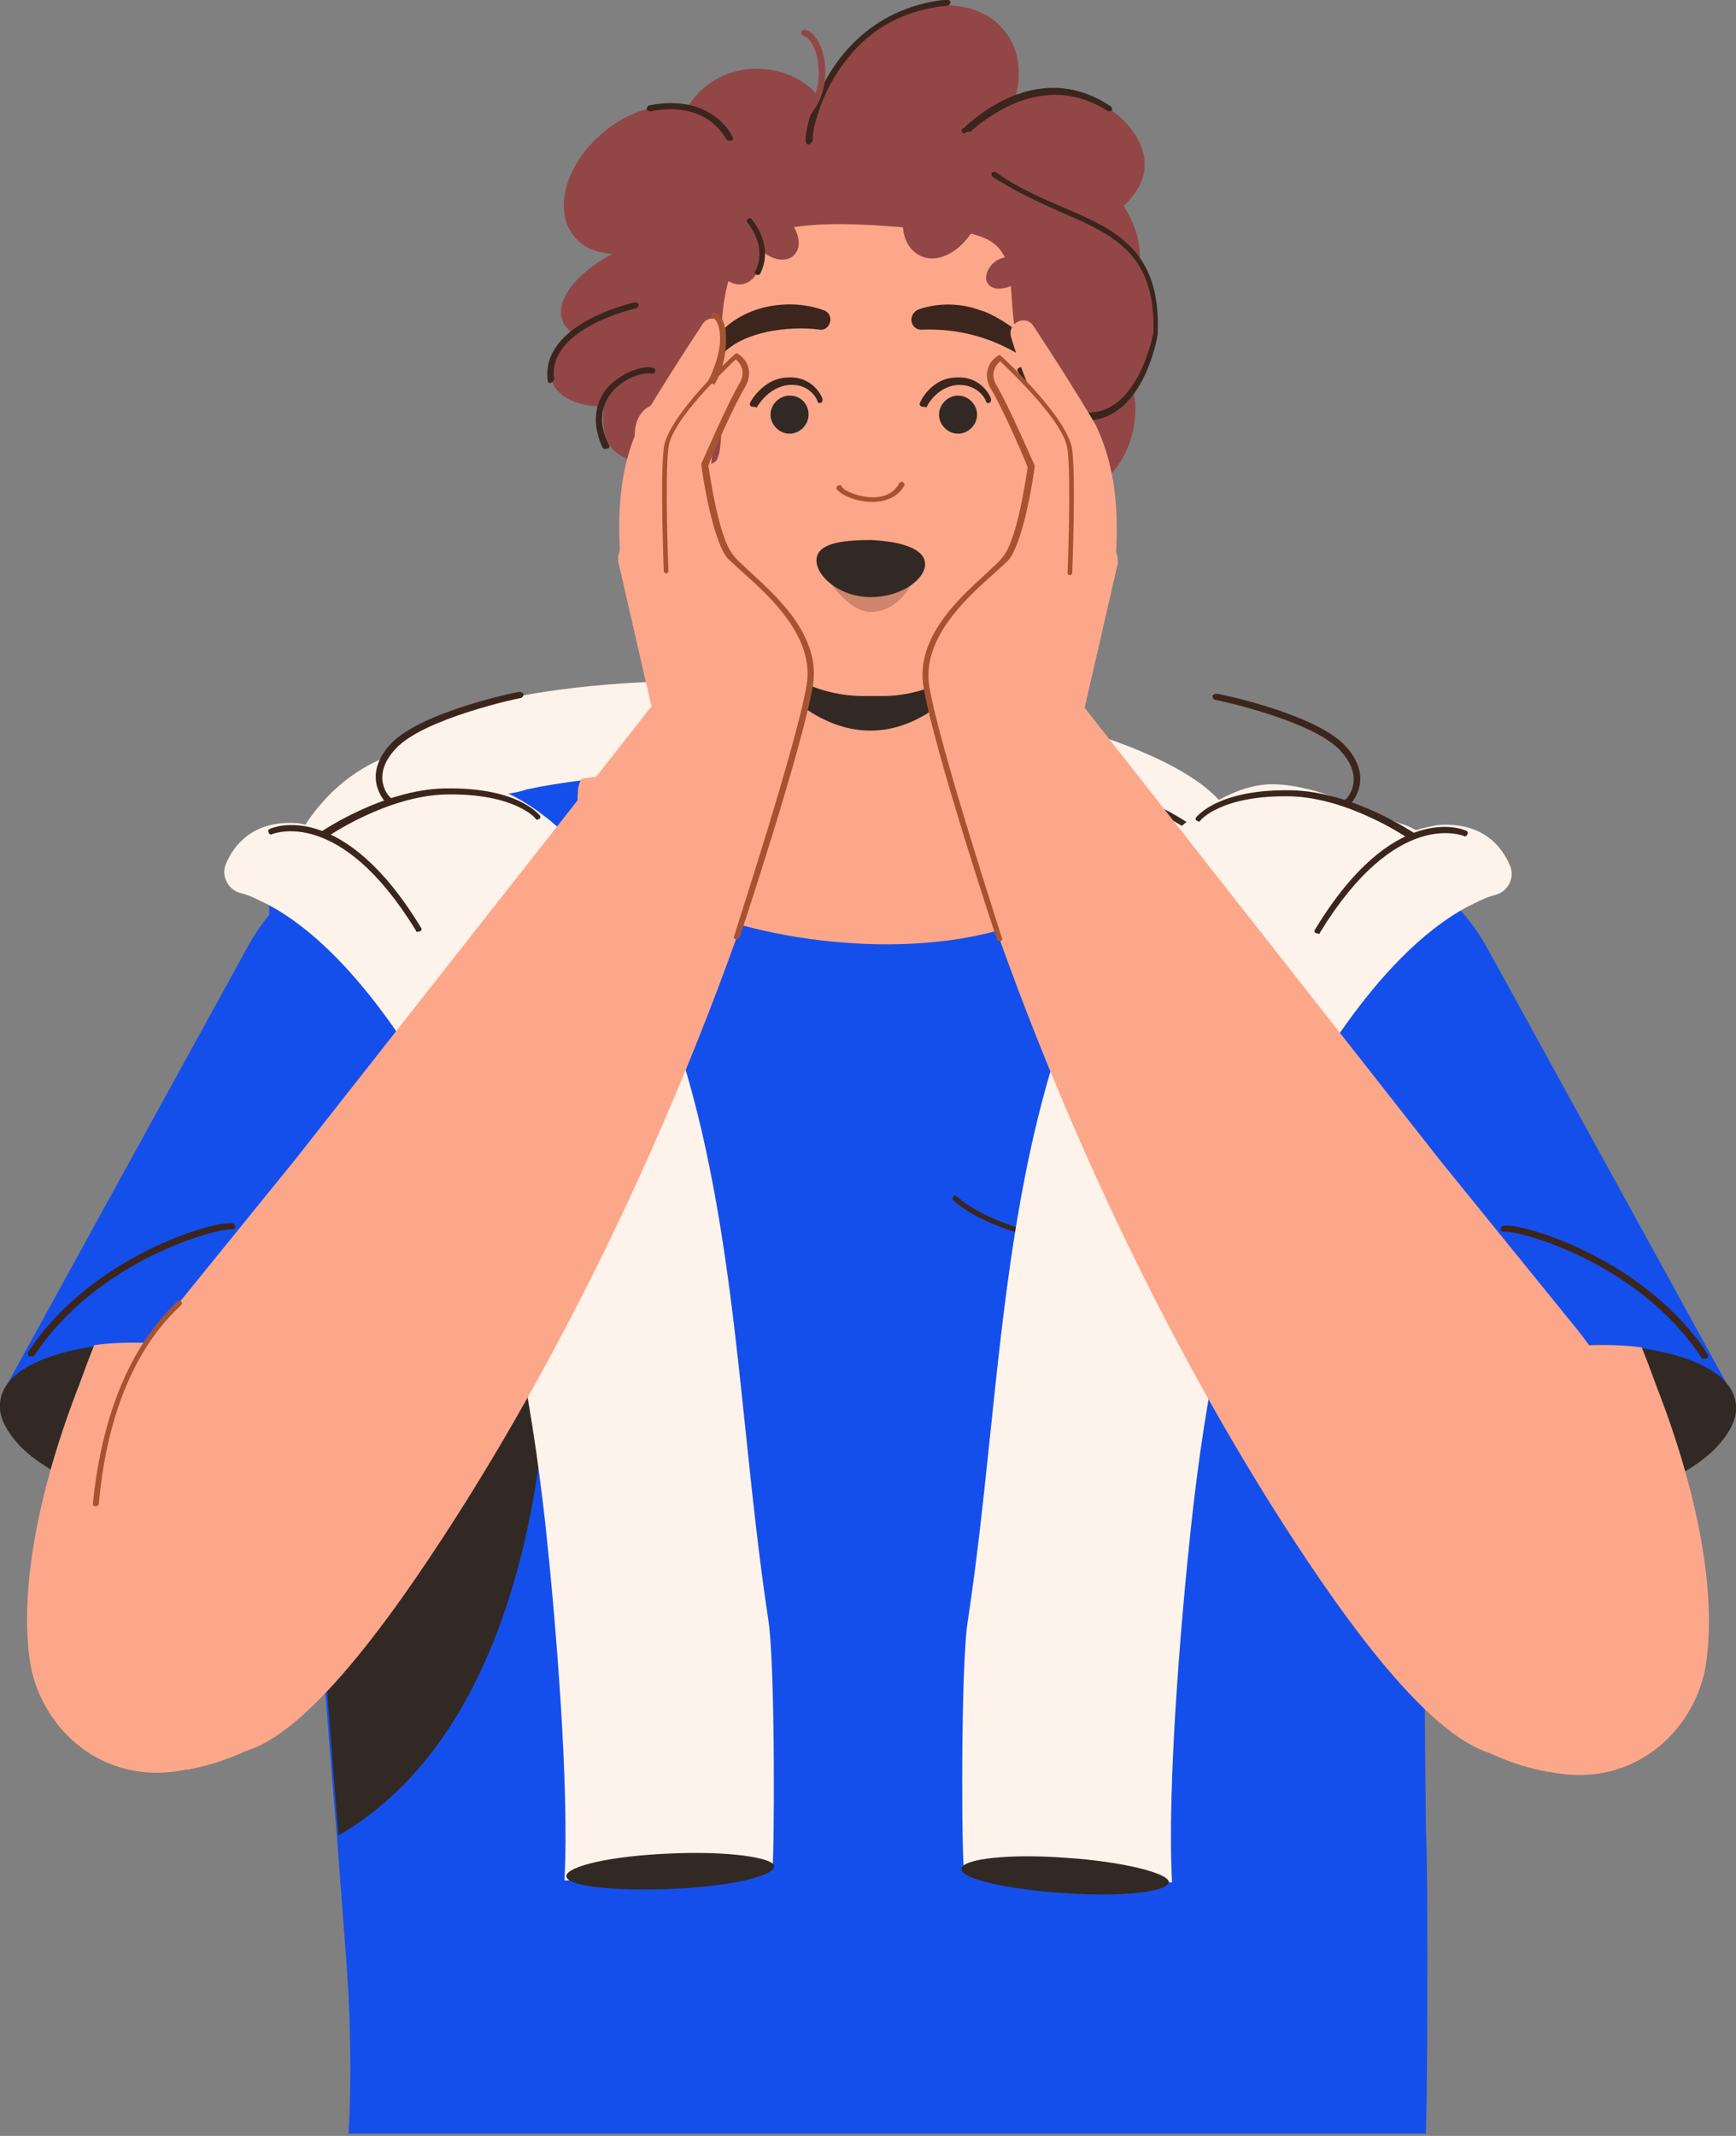 <?xml version="1.0" encoding="utf-8"?>
<!-- Generator: Adobe Illustrator 23.0.6, SVG Export Plug-In . SVG Version: 6.00 Build 0)  -->
<svg version="1.1" id="Capa_1" xmlns="http://www.w3.org/2000/svg" xmlns:xlink="http://www.w3.org/1999/xlink" x="0px" y="0px"
	 viewBox="0 0 374 460" style="enable-background:new 0 0 374 460;" xml:space="preserve">
<rect x="0" y="0" width="374" height="460" fill="#808080" stroke="none"/>
<style type="text/css">
	.st0{fill:#FDF3EA;}
	.st1{fill:#16A571;}
	.st2{fill:#322924;}
	.st3{fill:#154FEB;}
	.st4{fill:#3B251C;}
	.st5{fill:#FDA78A;}
	.st6{fill:#934646;}
	.st7{fill:#A55330;}
	.st8{fill:#CF846C;}
</style>
<path class="st0" d="M175.9,147.4c-46.7-3.3-85.7,3.5-92.6,15.6c-14.7,5.7-25.1,21.8-24.6,40.7c0.5,23.2,17.2,41.5,37.4,41
	c19.9-0.5,35.8-19.7,35.2-42.9c0-3.3-0.5-6.3-1.1-9.3c12.6,2.7,26.8,4.9,42,6c50.8,3.5,92.6-4.9,93.6-18.8
	C266.5,165.5,226.4,151,175.9,147.4z"/>
<path class="st1" d="M275,342.1l83.5-3.5L332,237.3c-2.2-8.7-6.3-16.9-12.6-23.8c-10.4-11.5-19.7-15.8-37.1-22.9l-16.4,6L275,342.1z
	"/>
<path class="st2" d="M358.5,339.6c0,0.8-0.3,1.6-1.1,2.5c0,0-0.3,0.3-0.3,0.5c-0.5,0.5-1.1,1.1-1.9,1.4c-2.5,1.4-6,2.7-10.4,3.5
	c-7.1,1.6-16.7,2.5-27,2.5c-12.3,0-23.5-1.6-30.9-4.1c-1.6-0.5-3-1.1-4.4-1.6h-0.3c-0.3,0-0.3-0.3-0.5-0.3c-3-1.6-4.9-3.3-4.9-5.2
	c0-1.4,1.1-2.7,3-4.1c0.5-0.3,1.1-0.5,1.9-1.1c0.5-0.3,1.4-0.5,2.2-0.8c0,0,0.3,0,0.5-0.3c7.4-2.7,19.7-4.4,33.6-4.4
	c9.6,0,18.3,1.1,25.1,2.5c4.6,1.1,8.2,2.2,10.9,3.5c0.8,0.5,1.6,1.1,2.5,1.6c0.8,0.5,1.4,1.1,1.6,1.6
	C358.2,338.6,358.5,339.1,358.5,339.6z"/>
<path class="st3" d="M307.5,418.8v4.4c0,12,0,24-0.3,36.3H75.1c0.5-9,0.5-18.8,0-29.5c0-1.6-0.3-3.3-0.3-5.2
	c-0.3-4.1-1.1-14.5-2.2-29.2c-0.8-9-1.6-19.4-2.5-31.1c0-0.5,0-1.1,0-1.4c-0.3-4.1-0.5-8.5-1.1-12.8c0-1.6-0.3-3-0.3-4.6
	c-0.5-6-0.8-12.3-1.4-18.6c0-0.8,0-1.6-0.3-2.7c-0.3-3.5-0.5-6.8-0.8-10.4c0-1.4-0.3-3-0.3-4.4c-0.3-4.4-0.5-8.5-0.8-12.8
	c0-0.8,0-1.6-0.3-2.5c-1.1-13.9-1.9-28.1-3-42c-1.1-14.5-1.9-28.9-3-42.9v-0.3c0-2.2-0.3-4.6-0.5-6.8c0-1.1,0-1.9-0.3-3
	c0-0.5,0-1.4,0-1.9c0-0.8,0-1.4,0-1.9c-0.3-2.5-0.3-4.9-0.5-7.4v-0.3c1.4-0.5,2.7-1.4,4.1-1.9c3.3-1.4,6.8-3,10.4-4.1h0.3
	c8.7-3.3,17.7-6.3,27-8.5c1.9-0.5,4.1-1.1,6-1.4c1.1-0.3,2.2-0.5,3.3-0.8c1.6-0.3,3.3-0.5,4.9-1.1c3.8-0.8,7.6-1.4,11.5-1.9
	c1.1-0.3,2.2-0.3,3.5-0.5h0.3c2.2-0.3,4.4-0.5,6.3-0.8c2.2-0.3,4.6-0.5,6.8-0.5c2.2-0.3,4.6-0.3,6.8-0.5c2.2,0,4.6-0.3,6.8-0.3
	c0.8,0,1.4,0,2.2,0c1.1,0,2.2,0,3.3,0c1.9,0,3.5,0,5.5,0c1.1,0,2.5,0,3.5,0c0.3,0,0.3,0,0.5,0c1.1,0,2.2,0,3.3,0s2.2,0,3.3,0.3
	c2.5,0,5.2,0.3,7.6,0.5c2.2,0.3,4.6,0.3,6.8,0.5c2.5,0.3,4.9,0.5,7.4,0.8c2.5,0.3,4.9,0.5,7.4,1.1c3.3,0.5,6.8,1.1,10.1,1.9
	c1.1,0.3,2.5,0.5,3.5,0.8c0.3,0,0.5,0,0.8,0.3c1.1,0.3,2.2,0.5,3.3,0.5c1.1,0.3,2.2,0.5,3.3,0.8c2.2,0.5,4.4,1.1,6.3,1.6
	c9.8,2.5,18.8,5.2,27.6,7.9c1.1,0.3,2.2,0.5,3.3,1.1c6,2.2,12,4.4,17.7,6.8c0.3,0,0.5,0.3,0.8,0.3c5.5,2.2,10.6,4.9,15.8,7.6
	c0.3,0,0.5,0.3,0.8,0.5c2.2,1.4,4.6,2.5,6.8,3.8c-0.5,21.3-0.5,42.3-0.5,63.1v2.2c0,20.5,0.3,41,0.5,61.2c0,3.8,0,7.9,0.3,11.7
	c0,3,0,6,0,9c0.3,14.7,0.3,29.2,0.5,44.2C307.5,402.2,307.5,410.6,307.5,418.8z"/>
<path class="st4" d="M293,300.9c-0.3,0-0.5,0-0.5-0.3c-11.7-19.4-35.8-25.4-56.8-30.6c-13.1-3.3-24.3-6-30.3-11.5
	c-0.3-0.3-0.3-0.5,0-0.8c0.3-0.3,0.5-0.3,0.8,0c5.7,5.2,16.9,8.2,29.8,11.2c20.2,5.2,45.3,11.5,57.6,31.1c0.3,0.3,0,0.8-0.3,0.8H293
	z"/>
<path class="st5" d="M236.2,183.2c-1.6,14.2-27.8,22.9-58.7,19.4c-30.9-3.5-54.6-17.7-53-31.9c0-1.1,0.3-2.2,0.8-3
	c35.5-5.2,72.4-3,108.7,6.6C235.7,176.9,236.5,180.2,236.2,183.2z"/>
<path class="st2" d="M118.2,290.5c-0.5,2.5,0.5,78.4-45.3,104.8c-1.4-17.7-3.3-41.8-5.2-68.8c-0.5-5.7-0.8-11.7-1.4-17.7
	c3.8-5.5,6.3-8.7,6.3-8.7L118.2,290.5z"/>
<path class="st4" d="M273.6,194.1c-0.3,0-0.3,0-0.5-0.3c0-0.3-13.4-15-25.9-19.7c-12.6-4.6-25.9-2.7-26.2-2.7
	c-0.3,0-0.8-0.3-0.8-0.5c0-0.3,0.3-0.8,0.5-0.8c0,0,13.9-2.2,26.8,2.7c12.8,4.9,25.9,19.4,26.5,19.9c0.3,0.3,0.3,0.8,0,0.8
	C273.9,194.1,273.6,194.1,273.6,194.1z"/>
<path class="st4" d="M345.7,291.3c-0.3,0-0.5-0.3-0.5-0.5c-6.3-21.3-19.7-37.1-25.4-44c-2.2-2.5-2.7-3-2.7-3.5
	c0-0.3,0.3-0.8,0.5-0.8s0.5,0.3,0.8,0.5c0.3,0.3,1.4,1.6,2.5,3c5.7,6.8,19.4,22.7,25.7,44.5C346.5,290.8,346.2,291,345.7,291.3
	C346,291.3,346,291.3,345.7,291.3z"/>
<path class="st4" d="M258.6,180.5h-0.3c-0.3-0.3-0.3-0.5-0.3-0.8s3.3-4.9,9.8-5.2h0.3c5.2,0,8.5,3.5,8.7,3.5c0.3,0.3,0.3,0.8,0,0.8
	c-0.3,0.3-0.8,0.3-0.8,0c0,0-3-3.3-7.6-3.3h-0.3c-5.7,0-8.7,4.4-8.7,4.4C259.1,180.5,258.9,180.5,258.6,180.5z"/>
<path class="st6" d="M246,38.8c2.5-6.6-3-14.7-12.3-18c-5.5-1.9-10.9-1.6-15,0.3c1.6-5.5,0.8-10.9-2.5-14.7
	c-6.3-7.6-19.7-6.8-30,1.6c-4.6,3.8-7.9,8.5-9.3,13.4c-3.3-4.4-8.7-6.8-14.7-6.6c-6.3,0.3-11.5,3.8-14.2,8.5
	c-5.2-1.4-12.3,0.3-18,5.2c-8.2,6.8-10.9,16.9-6.3,22.4c1.9,2.5,4.9,3.5,8.2,3.8c-7.9,4.1-12.6,10.4-10.6,14.7
	c0.5,1.1,1.4,1.9,2.5,2.5c-3.8,3-5.7,6.8-4.9,10.1c1.1,3.5,5.7,5.7,11.2,5.5c-2.2,21.3,22.4,4.1,25.7,24
	c3.3,19.4,41.8,17.7,41.8,19.4c0.3,4.9,20.5-21.3,23.8-19.1c9,6.6,16.7-1.9,14.7-6.8c5.5-3.8,8.7-10.4,8.5-17.7
	c-0.3-3.8-1.4-7.1-3.3-10.1c1.9-2.2,3-5.2,3-8.5c0-2.2-0.8-4.4-2.2-6l0.3-0.3c4.4-3.5,4.1-11.2-0.3-18C243.8,42.6,245.2,41,246,38.8
	z"/>
<path class="st5" d="M216.5,113.6h-60.9v76.7h60.9V113.6z"/>
<path class="st2" d="M217.9,121l-1.4,13.4c-19.4,34.7-44.2,26.2-58.2,0l-1.1-9l35.2-2.7L217.9,121z"/>
<path class="st5" d="M190.1,149.9H186c-18.8,0-34.1-17.5-34.1-36.3V65c0-9.8,7.9-17.7,17.7-17.7h53.8v67.2
	C223.4,132.7,208.3,149.9,190.1,149.9z"/>
<path class="st5" d="M154,93.4c4.4,6,4.9,13.1,1.1,15.8c-3.8,2.7-10.4,0.3-14.7-5.5c-4.4-6-4.9-13.1-1.1-15.8
	C143.1,85.2,149.6,87.4,154,93.4z"/>
<path class="st5" d="M231.4,103.4c4.4-5.9,4.9-13,1.2-15.8c-3.8-2.8-10.4-0.2-14.8,5.7c-4.4,5.9-4.9,13-1.2,15.8
	C220.4,111.9,227,109.3,231.4,103.4z"/>
<path class="st6" d="M240.6,51.1l-36.9-20.5l-17.5,8.7c-4.4-0.8-8.5,0.3-10.1,3c0,0.3,0,0.3-0.3,0.5l-5.7-0.8l-15.3,3.8l-9.3,7.9
	l0.3,10.1c-4.9,2.5-6.3,11.7-3,21.8c3.5,10.1,6.3,16.9,11.2,13.9c1.6-1.1,1.6-7.6,1.4-20.5c0-2.5-1.1-19.7,5.5-25.9
	c7.9-7.9,33.6-3.8,42-3.5c13.7,0.5,14.5,5.7,15,13.7c0.8,13.1,3,24.8,15.3,25.7c8.7,0.5,15.8-8.7,16.1-19.7c0,0,0,0,0-0.3
	C249,62.3,246.3,54.6,240.6,51.1z"/>
<path class="st2" d="M174.2,89.3c0,2.2-1.9,4.1-4.1,4.1c-2.2,0-4.1-1.9-4.1-4.1c0-2.2,1.9-4.1,4.1-4.1
	C172.6,85.2,174.2,87.1,174.2,89.3z"/>
<path class="st4" d="M162.2,87.6h-0.3c-0.3-0.3-0.5-0.5-0.3-0.8c0-0.3,3-5.5,8.2-5.5c5.5-0.3,7.4,4.4,7.4,4.6c0,0.3,0,0.8-0.3,0.8
	c-0.3,0.3-0.8,0-0.8-0.3c0-0.3-1.6-3.8-6-3.5c-4.6,0.3-7.1,4.9-7.1,4.9C162.8,87.6,162.5,87.6,162.2,87.6z"/>
<path class="st2" d="M210.5,89.3c0,2.2-1.9,4.1-4.1,4.1c-2.2,0-4.1-1.9-4.1-4.1c0-2.2,1.9-4.1,4.1-4.1
	C208.6,85.2,210.5,87.1,210.5,89.3z"/>
<path class="st4" d="M198.8,87.6h-0.3c-0.3-0.3-0.5-0.5-0.3-0.8c0-0.3,2.5-5.5,7.9-5.5c5.5-0.3,7.4,4.4,7.4,4.6c0,0.3,0,0.8-0.3,0.8
	c-0.3,0.3-0.8,0-0.8-0.3s-1.6-3.5-5.7-3.5h-0.3c-4.6,0.3-6.8,4.6-6.8,4.9C199.3,87.6,199.1,87.6,198.8,87.6z"/>
<path class="st7" d="M187.9,108.1c-3.3,0-6.6-1.4-7.6-2.7c-0.3-0.3,0-0.8,0.3-0.8c0.3-0.3,0.8,0,0.8,0.3c0.5,0.8,3.6,2.2,6.6,2.2
	c1.9,0,4.4-0.5,5.7-3c0.3-0.3,0.5-0.5,0.8-0.3c0.3,0.3,0.5,0.5,0.3,0.8C193.6,106.8,191.1,108.1,187.9,108.1z"/>
<path class="st4" d="M152.9,75.1c4.1-8.7,16.1-11.5,24.8-8.2c2.2,1.1,1.1,4.4-1.1,4.1c-3.5-0.5-7.6-0.3-11.5,0.5
	c-3.5,0.8-7.1,2.2-9.6,4.9C154.6,77.8,152.4,76.7,152.9,75.1z"/>
<path class="st4" d="M220.1,76.7c-6.6-4.1-13.7-6-21.6-5.7c-2.5,0-3-3.5-0.5-4.4c4.1-1.4,9-1.4,13.4,0.3c2.5,0.5,13.4,7.1,10.6,9.6
	C221.2,77,220.6,77,220.1,76.7z"/>
<path class="st4" d="M118.5,82.5c-0.3,0-0.5-0.3-0.5-0.5c-1.6-12.3,18-16.7,18.8-16.9c0.3,0,0.8,0.3,0.8,0.5c0,0.3-0.3,0.8-0.5,0.8
	c-0.3,0-19.4,4.4-17.7,15.3C119.1,82.2,118.8,82.5,118.5,82.5z"/>
<path class="st4" d="M234.3,90.1c-10.4,0-15-10.1-15-10.1c-0.3-0.3,0-0.8,0.3-0.8c0.3-0.3,0.8,0,0.8,0.3c0,0,4.9,10.1,15,9.3
	c10.1-0.8,13.1-17.2,13.1-17.2c0.5-16.9-8.5-21-19.9-25.9c-4.9-2.2-9.8-4.4-14.7-7.6c-0.3-0.3-0.3-0.5-0.3-0.8
	c0.3-0.3,0.5-0.3,0.8-0.3c4.6,3.3,9.6,5.5,14.5,7.6c11.5,4.9,21.3,9.3,20.5,27.3c0,0.8-3,17.5-14.2,18.6
	C235.1,90.1,234.8,90.1,234.3,90.1z"/>
<path class="st4" d="M130.3,96.7c-0.3,0-0.5-0.3-0.5-0.3c-2.7-6-1.1-10.1,0.8-12.6c3-3.5,7.9-5.2,10.1-4.6c0.3,0,0.5,0.5,0.5,0.8
	c0,0.3-0.5,0.5-0.8,0.5c-1.9-0.5-6.3,1.1-8.7,4.1c-1.6,2.2-3.3,5.7-0.5,11.2c0.3,0.3,0,0.8-0.3,0.8S130.5,96.7,130.3,96.7z"/>
<path class="st4" d="M174.2,31.1c-0.3,0-0.3,0-0.5-0.3c-0.5-0.8,0.5-6,2.5-10.1c3-7.1,10.9-19.1,27.8-20.8c0.3,0,0.8,0.3,0.8,0.5
	s-0.3,0.8-0.5,0.8c-9,0.8-16.4,4.6-21.8,11.5c-6,7.4-7.6,16.1-7.4,17.2c0,0.3,0,0.5-0.3,0.8C174.5,31.1,174.5,31.1,174.2,31.1z"/>
<path class="st4" d="M207.8,28.7c-0.3,0-0.5,0-0.5-0.3c-0.3-0.3,0-0.8,0.3-0.8c0,0,0.3,0,0.3-0.3c4.9-4.4,17.5-13.7,31.4-4.4
	c0.3,0.3,0.3,0.5,0.3,0.8c-0.3,0.3-0.5,0.3-0.8,0.3c-13.1-8.5-25.1,0.3-29.8,4.4c-0.5,0-0.8,0-0.8,0
	C208.1,28.7,207.8,28.7,207.8,28.7z"/>
<path class="st6" d="M166.6,29.5c-0.3,0-0.5-0.3-0.5-0.5c0-0.3,0-0.8,0.5-0.8c9-2.5,9.8-9.6,9.8-12.6c0-4.1-1.6-7.4-3.3-7.9
	c-0.3,0-0.5-0.5-0.5-0.8c0-0.3,0.5-0.5,0.8-0.5c2.5,0.5,4.4,4.6,4.4,9C177.8,22.4,173.7,27.6,166.6,29.5
	C166.9,29.5,166.9,29.5,166.6,29.5z"/>
<path class="st6" d="M170.1,47.5c2.2,2.7,2.7,6,0.8,7.6c-1.9,1.6-5.2,0.8-7.6-1.9c-2.2-2.7-2.7-6-0.8-7.6
	C164.4,44.2,167.7,45,170.1,47.5z"/>
<path class="st6" d="M163.8,52.7c0.8,4.1-0.8,7.9-3.8,8.5c-3,0.5-6-2.5-6.8-6.6c-0.8-4.1,0.8-7.9,3.8-8.5
	C160,45.6,163,48.3,163.8,52.7z"/>
<path class="st6" d="M218.2,61.4c-2.2,1.1-4.6,1.1-5.5-0.5c-0.8-1.4,0.3-3.8,2.2-4.9c2.2-1.1,4.6-1.1,5.5,0.5
	C221.2,57.9,220.1,60.1,218.2,61.4z"/>
<path class="st6" d="M210.3,48.3c-2.7,5.7-8.2,8.7-12,6.8c-4.1-1.9-4.9-7.9-2.5-13.7c2.7-5.7,8.2-8.7,12-6.8
	C211.9,36.6,213,42.9,210.3,48.3z"/>
<path class="st4" d="M157,30.3c-0.3,0-0.5-0.3-0.5-0.3c-0.3-0.3-4.1-8.5-16.4-6c-0.3,0-0.8-0.3-0.8-0.5s0.3-0.8,0.5-0.8
	c13.7-2.7,18,6.6,18,6.8c0.3,0.3,0,0.8-0.3,0.8C157.3,30.3,157,30.3,157,30.3z"/>
<path class="st4" d="M163.3,59.2H163c-0.3-0.3-0.5-0.5-0.3-0.8c2.7-5.2-1.4-10.1-1.6-10.4c-0.3-0.3-0.3-0.8,0-0.8
	c0.3-0.3,0.8-0.3,0.8,0c0.3,0.3,4.9,5.7,1.9,11.7C163.6,59.2,163.6,59.2,163.3,59.2z"/>
<path class="st8" d="M178,124.2c0,0,4.9,2.2,9.8,2.5c3.5,0,9.3-2.5,9.3-2.5s-2.7,7.6-9.6,7.6C182.4,131.6,178,124.2,178,124.2z"/>
<path class="st2" d="M199.3,121.5c0,3.3-5.2,7.1-11.7,7.1c-6.6,0-11.7-4.4-11.7-7.9c0-3.6,5.2-4.4,11.7-4.4
	C194.2,116.6,199.3,118.2,199.3,121.5z"/>
<path class="st3" d="M119.6,187.8L103,243l-25.4,84.1L56,320.5l-55.2-21l52.4-95.3c3.8-7.1,9.3-12.8,15.8-16.7
	c3.5-1.9,7.1-3.5,10.9-4.6c6.6-1.6,13.9-1.9,21,0L119.6,187.8z"/>
<path class="st2" d="M80.8,313.2c-0.3,1.6-0.8,3.3-1.9,4.6c-5.5,6.8-21.6,10.1-40.4,7.6c-15.3-2.2-28.1-7.6-34.4-14.2
	c-2.7-3-4.4-6-4.1-9c0.3-3.8,3.3-6.8,8.2-9c7.9-3.5,20.2-4.9,34.1-3.3c19.9,2.7,36,11.2,38.2,19.9C80.8,311,81.1,312.1,80.8,313.2z"
	/>
<path class="st0" d="M165.5,348.7c-8.2-54.1-6.3-109.8-34.9-158.4c-4.6-7.9-18.6-22.1-31.1-21.8c-9.6,0.3-18.3,5.2-27.3,8.5
	c-1.1,0.3-2.2,0.8-3.3,1.4c-1.4-0.5-3-0.8-4.6-1.1c-9.6-0.8-13.9,4.6-15.6,8.7c-1.1,2.5,0.3,5.5,3,6.3c2.2,0.5,4.1,1.6,6,2.5
	c10.4,5.5,19.4,15.8,25.9,24.8c3.8,5.2,7.1,10.6,10.1,16.7c1.1,2.2,2.2,4.1,3,6.3c12,25.4,17.7,57.9,20.8,85.7
	c2.2,20.5,5.2,56.2,4.1,76.7l44.8-3C166.8,401.9,167.1,358.5,165.5,348.7z"/>
<path class="st5" d="M75.7,350.8c-4.1,15.3-17.5,27-35.2,30.3c0,0,0,0-0.3,0c-18.3,3.8-31.1-9-33.6-22.4
	c-2.7-16.1,1.9-38.5,10.4-60.3c1.1-3,2.2-6,3.3-8.7c7.4-1.1,19.1-0.5,32.2,1.6c15.8,2.7,29.5,7.4,34.9,11.5c1.1,0.8,1.9,1.6,2.2,2.5
	l-1.4,3.5C83.8,321.6,79.2,337.7,75.7,350.8z"/>
<path class="st4" d="M90.1,200.7c-0.3,0-0.5,0-0.5-0.3c-16.4-26.8-30.6-20.8-30.9-20.8c-0.3,0.3-0.8,0-0.8-0.3
	c-0.3-0.3,0-0.8,0.3-0.8c0.5-0.3,15.6-6.6,32.5,21.3c0.3,0.3,0,0.8-0.3,0.8H90.1z"/>
<path class="st4" d="M69.4,180.2c-0.3,0-0.5,0-0.5-0.3c-0.3-0.3,0-0.8,0.3-0.8c0.5-0.3,13.4-9,26.5-9.3c15.8-0.3,20.2,5.5,20.5,5.7
	c0.3,0.3,0.3,0.8,0,0.8c-0.3,0.3-0.8,0.3-0.8,0c0,0-4.4-5.5-19.4-5.2c-12.6,0.3-25.4,9-25.7,9.3C69.6,180.2,69.4,180.2,69.4,180.2z"
	/>
<path class="st4" d="M83.6,173.1c-0.3,0-0.3,0-0.5-0.3c0,0-5.5-5.5,1.1-12.6c6.3-6.8,27-11.2,27.8-11.2c0.3,0,0.8,0.3,0.8,0.5
	c0,0.3-0.3,0.8-0.5,0.8c-0.3,0-21,4.4-27,10.9c-5.7,6-1.4,10.6-1.1,10.6c0.3,0.3,0.3,0.8,0,0.8C84.1,173.1,83.8,173.1,83.6,173.1z"
	/>
<path class="st5" d="M168.8,170.6c0,0-20.2,75.6-68.3,152.6c-13.1,20.8-33.3,50.5-48.3,54.1c1.9,1.4-15.3-11.2-24.3-26.2
	c-12.3-20.5-8.5-47,6.6-65.5l29.2-36l78.4-99.7L168.8,170.6z"/>
<path class="st4" d="M6.6,292.1H6.3C6,291.9,6,291.6,6,291.3c13.4-20.8,40.7-28.7,44.2-27.8c0.3,0,0.5,0.5,0.5,0.8s-0.5,0.5-0.8,0.5
	c-2.5-0.5-28.9,6.3-42.6,27.3C7.1,292.1,6.9,292.1,6.6,292.1z"/>
<path class="st5" d="M168.2,172l-27.6-18.8l-7.4-32.2c-0.3-3.3,2.5-6.3,5.7-6.6l12.6-0.8l16.4,19.4c6,7.1,7.6,16.7,4.9,25.4
	L168.2,172z"/>
<path class="st5" d="M133.8,122.6c-0.8-10.6-0.8-21,4.1-31.4c3.5-6,9.6-15.6,13.4-21.3c1.6-2.7,5.7-0.8,4.9,2.2
	c-2.5,8.5-6,16.1-9.8,23.8c-1.6,3.8-1.6,8.2-1.6,12.8c0,4.4,0.3,8.7,0.5,12.8C145.8,129.1,134.6,130,133.8,122.6z"/>
<path class="st5" d="M146.4,124c-3.3-9.3-5.5-18.8-2.5-28.4c0.3-0.5,0.5-1.6,1.1-2.2c0.5-0.8,3.5-5.2,4.1-6c2.2-3,4.6-6,7.1-9
	c1.1-1.1,2.7-1.1,3.8-0.3c0.8,0.8,1.1,1.9,0.8,3c-1.4,3.5-3,7.1-4.6,10.4l-2.2,5.2l-0.5,1.1c0,0.3,0.3-0.5,0,0
	c-1.4,7.1,1.6,15.3,3.8,22.1C159.8,127.2,149.4,131.1,146.4,124z"/>
<path class="st7" d="M158.7,202.3C158.7,202.3,158.4,202.3,158.7,202.3c-0.5,0-0.8-0.5-0.5-0.8c0-0.3,13.4-41,15.6-54.1
	c1.6-10.1-7.6-18.6-13.4-23.8c-1.6-1.4-2.7-2.5-3.6-3.3c-3.5-4.1-5.7-19.7-5.7-20.2v-0.3c0.3-0.5,5.7-13.1,8.2-17.2
	c1.6-2.7,0-4.6-0.8-5.2c-2.2,2.2-13.9,13.1-14.5,19.1c-0.8,6.6,0,26.2,0,26.5c0,0.3-0.3,0.5-0.5,0.5c-0.3,0-0.5-0.3-0.5-0.5
	c0-0.8-0.8-19.9,0-26.5c0.8-6.8,14.7-19.7,15.3-20.2c0.3-0.3,0.5-0.3,0.8,0c1.4,0.8,3.5,3.5,1.4,7.1c-2.2,3.5-7.4,15.3-7.9,16.9
	c0.3,1.6,2.2,15.8,5.5,19.4c0.5,0.8,1.9,1.9,3.3,3.3c5.7,5.2,15.6,13.9,13.7,24.8c-2.2,13.1-15.6,53.8-15.8,54.1
	C159.2,202,158.9,202.3,158.7,202.3z"/>
<path class="st3" d="M254.4,188.3l16.7,55.2l25.4,84.1L318,321l55.1-21l-52.4-95.3c-3.8-7.1-9.3-12.8-15.8-16.7
	c-3.5-1.9-7.1-3.5-10.9-4.6c-6.6-1.6-13.9-1.9-21,0L254.4,188.3z"/>
<path class="st2" d="M293.2,313.6c0.3,1.6,0.8,3.3,1.9,4.6c5.5,6.8,21.6,10.1,40.4,7.6c15.3-2.2,28.1-7.6,34.4-14.2
	c2.7-3,4.4-6,4.1-9c-0.3-3.8-3.3-6.8-8.2-9c-7.9-3.5-20.2-4.9-34.1-3.3c-19.9,2.7-36,11.2-38.2,19.9
	C293.2,311.4,292.9,312.5,293.2,313.6z"/>
<path class="st0" d="M208.5,349.1c8.2-54.1,6.3-109.8,34.9-158.4c4.6-7.9,18.6-22.1,31.1-21.8c9.6,0.3,18.3,5.2,27.3,8.5
	c1.1,0.3,2.2,0.8,3.3,1.4c1.4-0.5,3-0.8,4.6-1.1c9.6-0.8,13.9,4.6,15.6,8.7c1.1,2.5-0.3,5.5-3,6.3c-2.2,0.5-4.1,1.6-6,2.5
	c-10.4,5.5-19.4,15.8-25.9,24.8c-3.8,5.2-7.1,10.6-10.1,16.7c-1.1,2.2-2.2,4.1-3,6.3c-12,25.4-17.7,57.9-20.7,85.7
	c-2.2,20.5-5.2,56.2-4.1,76.7l-44.8-3C207.2,402.3,206.9,358.9,208.5,349.1z"/>
<path class="st2" d="M251.8,405.3c-0.2,2.2-10.3,3.3-22.5,2.4c-12.3-0.8-22.2-3-22.2-5.2c0.2-2.2,10.3-3.3,22.5-2.4
	C241.8,400.9,251.7,403.4,251.8,405.3z"/>
<path class="st5" d="M298.3,351.3c4.1,15.3,17.5,27,35.2,30.3c0,0,0,0,0.3,0c18.3,3.8,31.1-9,33.6-22.4c2.7-16.1-1.9-38.5-10.4-60.3
	c-1.1-3-2.2-6-3.3-8.7c-7.4-1.1-19.1-0.5-32.2,1.6c-15.8,2.7-29.5,7.4-34.9,11.5c-1.1,0.8-1.9,1.6-2.2,2.5l1.4,3.6
	C290.2,322,294.8,338.2,298.3,351.3z"/>
<path class="st4" d="M283.9,201.1c0.3,0,0.5,0,0.5-0.3c16.4-26.8,30.6-20.8,30.9-20.8c0.3,0.3,0.8,0,0.8-0.3c0.3-0.3,0-0.8-0.3-0.8
	c-0.5-0.3-15.6-6.6-32.5,21.3c-0.3,0.3,0,0.8,0.3,0.8H283.9z"/>
<path class="st4" d="M304.6,180.6c0.3,0,0.5,0,0.5-0.3c0.3-0.3,0-0.8-0.3-0.8c-0.5-0.3-13.4-9-26.5-9.3c-15.8-0.3-20.2,5.5-20.5,5.7
	s-0.3,0.8,0,0.8c0.3,0.3,0.8,0.3,0.8,0c0,0,4.4-5.5,19.4-5.2c12.6,0.3,25.4,9,25.7,9.3C304.4,180.6,304.6,180.6,304.6,180.6z"/>
<path class="st4" d="M290.4,173.5c0.3,0,0.3,0,0.5-0.3c0,0,5.5-5.5-1.1-12.6c-6.3-6.8-27-11.2-27.8-11.2c-0.3,0-0.8,0.3-0.8,0.5
	c0,0.3,0.3,0.8,0.5,0.8c0.3,0,21,4.4,27,10.9c5.7,6,1.4,10.6,1.1,10.6c-0.3,0.3-0.3,0.8,0,0.8C289.9,173.5,290.2,173.5,290.4,173.5z
	"/>
<path class="st5" d="M205.3,171.1c0,0,20.2,75.6,68.3,152.6c13.1,20.8,33.3,50.5,48.3,54.1c-1.9,1.4,15.3-11.2,24.3-26.2
	c12.3-20.5,8.5-47-6.6-65.5l-29.2-36L232,150.3L205.3,171.1z"/>
<path class="st4" d="M367.4,292.6h0.3c0.3-0.3,0.3-0.5,0.3-0.8c-13.4-20.8-40.7-28.7-44.2-27.8c-0.3,0-0.5,0.5-0.5,0.8
	c0,0.3,0.5,0.5,0.8,0.5c2.5-0.5,28.9,6.3,42.6,27.3C366.9,292.6,367.1,292.6,367.4,292.6z"/>
<path class="st5" d="M205.8,172.4l27.6-18.8l7.4-32.2c0.3-3.3-2.5-6.3-5.7-6.6l-12.6-0.8l-16.4,19.4c-6,7.1-7.6,16.7-4.9,25.4
	L205.8,172.4z"/>
<path class="st5" d="M240.2,123c0.8-10.6,0.8-21-4.1-31.4c-3.5-6-9.6-15.6-13.4-21.3c-1.6-2.7-5.7-0.8-4.9,2.2
	c2.5,8.5,6,16.1,9.8,23.8c1.6,3.8,1.6,8.2,1.6,12.8c0,4.4-0.3,8.7-0.5,12.8C228.2,129.6,239.4,130.4,240.2,123z"/>
<path class="st5" d="M227.6,124.4c3.3-9.3,5.5-18.8,2.5-28.4c-0.3-0.5-0.5-1.6-1.1-2.2c-0.5-0.8-3.5-5.2-4.1-6c-2.2-3-4.6-6-7.1-9
	c-1.1-1.1-2.7-1.1-3.8-0.3c-0.8,0.8-1.1,1.9-0.8,3c1.4,3.5,3,7.1,4.6,10.4l2.2,5.2l0.5,1.1c0,0.3-0.3-0.5,0,0
	c1.4,7.1-1.6,15.3-3.8,22.1C214.3,127.7,224.6,131.5,227.6,124.4z"/>
<path class="st7" d="M215.3,202.7C215.3,202.7,215.6,202.7,215.3,202.7c0.5,0,0.8-0.5,0.5-0.8c0-0.3-13.4-41-15.6-54.1
	c-1.6-10.1,7.6-18.6,13.4-23.8c1.6-1.4,2.7-2.5,3.6-3.3c3.5-4.1,5.7-19.7,5.7-20.2v-0.3c-0.3-0.5-5.7-13.1-8.2-17.2
	c-1.6-2.7,0-4.6,0.8-5.2c2.2,2.2,13.9,13.1,14.5,19.1c0.8,6.6,0,26.2,0,26.5s0.3,0.5,0.5,0.5s0.5-0.3,0.5-0.5c0-0.8,0.8-19.9,0-26.5
	c-0.8-6.8-14.7-19.7-15.3-20.2c-0.3-0.3-0.5-0.3-0.8,0c-1.4,0.8-3.5,3.5-1.4,7.1c2.2,3.5,7.4,15.3,7.9,16.9
	c-0.3,1.6-2.2,15.8-5.5,19.4c-0.5,0.8-1.9,1.9-3.3,3.3c-5.7,5.2-15.6,13.9-13.6,24.8c2.2,13.1,15.6,53.8,15.8,54.1
	C214.8,202.5,215.1,202.7,215.3,202.7z"/>
<path class="st7" d="M153.2,82.7h-0.3c-0.3-0.3-0.3-0.5-0.3-0.8c0,0,1.9-3,2.5-7.9c0.3-4.6-1.4-5.5-1.4-5.5c-0.3,0-0.5-0.5-0.3-0.8
	c0-0.3,0.5-0.5,0.8-0.3c0.3,0,2.5,1.1,2.2,6.8c-0.3,5.5-2.5,8.5-2.5,8.7C153.7,82.5,153.5,82.7,153.2,82.7z"/>
<path class="st7" d="M20.5,324.4c-0.3,0-0.5-0.3-0.5-0.5c1.9-18.8,7.9-33.6,17.7-43.1c0.3-0.3,0.3-0.3,0.5-0.5
	c0.3-0.3,0.5-0.3,0.8,0c0.3,0.3,0.3,0.5,0,0.8c0,0-0.3,0.3-0.5,0.5c-9.6,9-15.6,23.8-17.2,42.3C21.1,324.4,20.8,324.4,20.5,324.4z"
	/>
<path class="st2" d="M166.8,401.9c0,2.2-9.8,4.4-22.1,4.9c-12.3,0.5-22.4-0.5-22.7-2.7c0-2.2,9.8-4.4,22.1-4.9
	C156.5,398.6,166.6,400,166.8,401.9z"/>
</svg>
